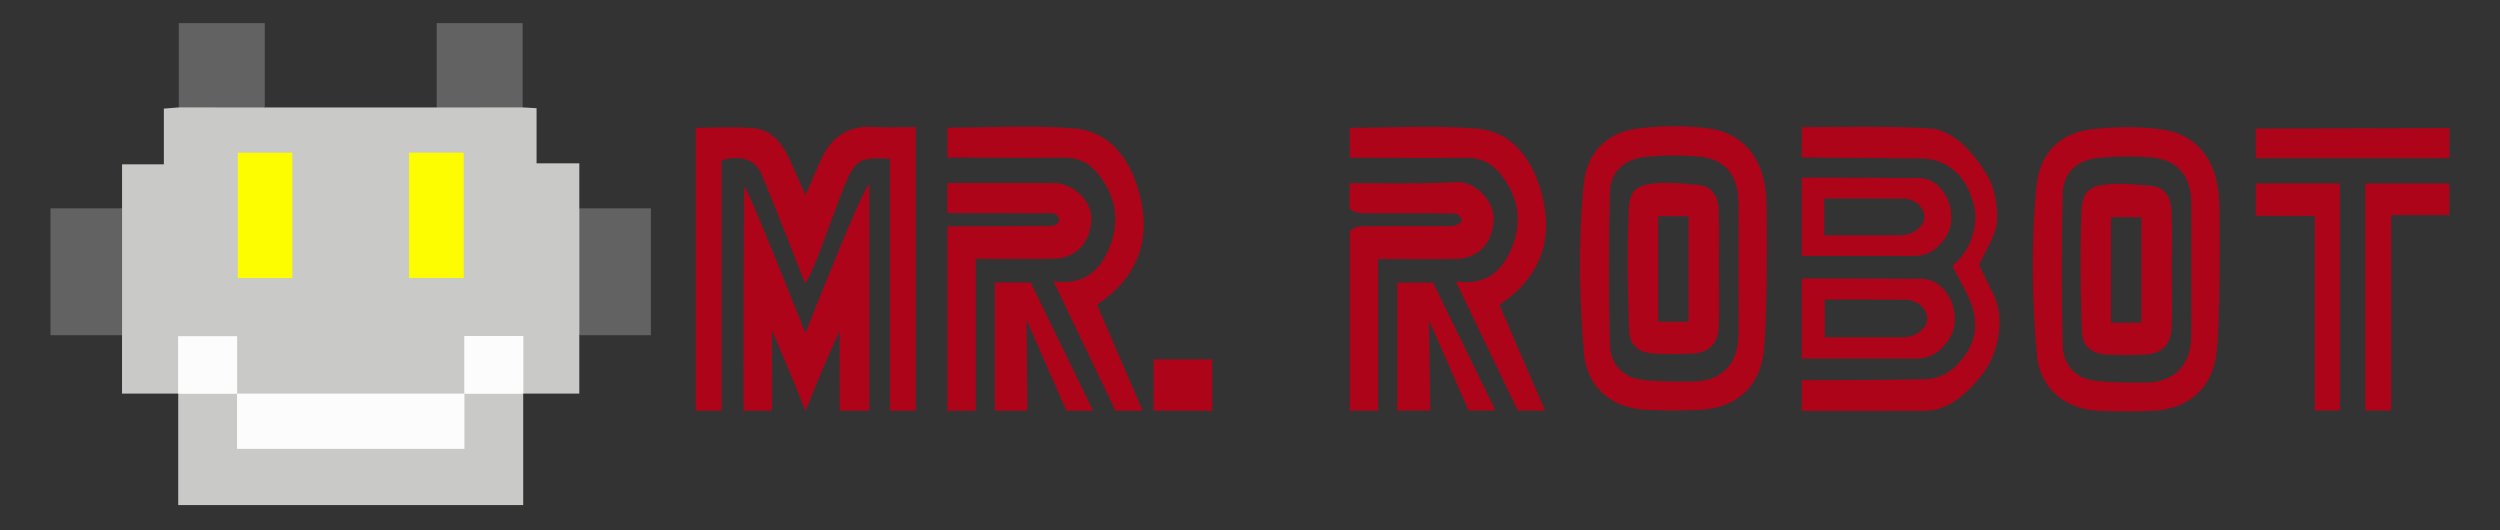 <?xml version="1.0" encoding="UTF-8"?>
<svg id="Layer_1" data-name="Layer 1" xmlns="http://www.w3.org/2000/svg" version="1.1" viewBox="0 0 891 189">
  <rect x="0" y="0" width="891" height="189" fill="#333333" stroke="none"/>
  <defs>
    <style>
      .cls-1, .cls-2, .cls-3, .cls-4, .cls-5, .cls-6, .cls-7, .cls-8, .cls-9, .cls-10, .cls-11 {
        stroke-width: 0px;
      }

      .cls-1, .cls-5 {
        fill: #c9c9c8;
      }

      .cls-2, .cls-6 {
        fill: #fcfcfc;
      }

      .cls-3 {
        fill: #fff;
      }

      .cls-3, .cls-4, .cls-5, .cls-6, .cls-9, .cls-11 {
        display: none;
      }

      .cls-4 {
        fill: #0d0d0d;
      }

      .cls-7 {
        fill: #fdfd00;
      }

      .cls-8, .cls-11 {
        fill: #626262;
      }

      .cls-9, .cls-10 {
        fill: #ad0419;
      }
    </style>
  </defs>
  <path class="cls-1" d="M43.5,74.25v-15.68h14.9v-19.86c2.13-.17,3.72-.3,5.31-.43,4.71-2.54,25.92-2.53,30.65.02,20.42,0,40.84,0,61.25,0,.38-.31.69-.8,1.17-.87,9.44-1.48,18.88-1.43,28.32-.04.5.07.79.57,1.15.89,1.47.08,2.95.16,4.98.28v19.66h15.24v16.03c1.85,2.01,1.82,4.53,1.83,7,.04,10.4.04,20.8,0,31.2,0,2.49-.03,4.99-1.84,7.01v20.83h-20.01c-.2-.2-.41-.39-.61-.58-1.73-3.64-.77-7.52-1.02-11.29-.14-2.13.25-4.33-1.05-6.87-5.07-.93-10.38-.9-15.72.04-2.16,6.28.43,12.65-1.92,18.52-.37.52-.83.91-1.4,1.19-2.06.86-4.24.8-6.39.8-22.28.03-44.55.03-66.83,0-1.99,0-4,.03-5.91-.65-.57-.22-1.08-.57-1.51-1-1.79-2.86-1.08-6.09-1.28-9.19-.19-3.09.56-6.28-1.18-9.62-5.03-1.17-10.21-.66-15.44-.34-2.43,6.23.37,12.63-2.07,18.41-.21.2-.41.39-.62.58h-20.01v-20.83c-1.68-1.87-1.82-4.18-1.83-6.51-.05-10.73-.05-21.46,0-32.19.01-2.32.1-4.65,1.82-6.51Z"/>
  <path class="cls-1" d="M186.47,140.29v39.71H63.52c0-13.25,0-26.48,0-39.71,0,0-.05.05-.05.05,7.02-2.86,14.04-2.86,21.05,0l-.05-.05c2.02,2.18,1.68,4.92,1.8,7.55.14,3.13-.39,6.31,1.08,10.6,24.86.18,50.08.11,75.15.03,1.72-4.02,1.05-7.38,1.22-10.64.14-2.63-.22-5.37,1.8-7.55l-.05.05c7.02-2.85,14.04-2.86,21.05,0l-.05-.05Z"/>
  <path class="cls-8" d="M43.5,74.25c0,15.07,0,30.14,0,45.21-8.41,0-16.82,0-25.51,0v-45.21h25.5Z"/>
  <path class="cls-8" d="M206.48,119.46c0-15.07,0-30.14,0-45.21,8.41,0,16.82,0,25.5,0v45.21h-25.51Z"/>
  <path class="cls-8" d="M94.37,38.3c-10.22,0-20.43-.01-30.65-.02,0-9.93,0-19.86,0-30.04h30.65v30.06Z"/>
  <path class="cls-8" d="M186.27,38.28c-10.21,0-20.43.01-30.64.02,0-9.93,0-19.86,0-30.06h30.64v30.04Z"/>
  <path class="cls-4" d="M327.72,472.02c-1.53-1.06-2.57-1.78-3.71-2.56.08-1.07.17-2.2.33-4.25,3.66,1.55,6.82,2.88,10.72,4.53-1.71,2.79-2.85,4.66-4.15,6.79,5.28-.9,10.42-2.06,15.63-2.58,3.79-.38,8.31-1.57,10.52,3.17,1.59,3.4-1.03,8.24-6.53,10.36-5.46,2.11-11.41,2.97-17.63,4.5-.74,3.66,2.9,3.58,5.84,4.62.21,1.24.44,2.63.77,4.67-4.06-1.09-7.67-2.07-11.25-3.03-1.09-3.09-2.13-6.03-3.11-8.78-1.9-.96-3.47-1.75-5.05-2.54.06-.36.11-.72.17-1.07,3.32,0,6.7-.38,9.95.08,6.27.89,12.31.79,17.88-2.56,1.53-.92,2.7-2.43,4.04-3.67-.17-.44-.35-.88-.52-1.33-1.86-.1-3.83-.67-5.56-.24-11.56,2.91-23.2,5.64-34.54,9.28-4.78,1.53-8.88,1.8-14.01-.5,10.42-4.54,21.8-5.94,30.19-14.88Z"/>
  <path class="cls-4" d="M171.99,351.41c-3.74-7.01-26.42-13.33-33.08-8.48,2.85,4.81,5.75,9.72,8.85,14.96-2.24-.43-4.17-.81-6.63-1.28-2.09-3.47-4.53-7.03-6.48-10.85-2.48-4.87-.84-8.58,4.62-9.61,3.64-.68,7.83-.97,11.25.15,7.96,2.6,15.79,5.79,23.3,9.5,3.2,1.58,6.2,4.8,3.53,9.83-10.12,3.9-18.46-1.83-27.41-5.06-.65-2-1.25-3.82-1.79-5.5,7.88,2.78,15.53,5.48,23.19,8.18.22-.61.43-1.22.65-1.84Z"/>
  <path class="cls-4" d="M205.68,424.16c.64.99,1.07,1.66,1.66,2.58-1.37.56-2.7,1.11-4.43,1.82-4.06-3.8-8.1-7.57-12.8-11.97,8.35-1.74,14.98,6.86,23.32,1.04-2.07-.94-3.62-2-5.32-2.35-9.06-1.84-18.12-2.01-27.18.31-3.68.94-7.49,1.37-11.14,2.01-1.64-1.42-3-2.6-4.83-4.18,12.83-3.35,26.54-2.2,37.13-11.92,1.5,1.62,2.71,2.93,4.15,4.49-1.48,1.1-2.74,2.03-4.52,3.35,3.57.87,6.69,1.54,9.76,2.41,3.67,1.04,7.46,2.74,6.98,7.14-.49,4.56-4.82,4.84-8.5,5.25-1.15.13-2.32.02-4.27.02Z"/>
  <path class="cls-4" d="M376.65,508.73c5.45-6.1,15.58-2.53,18.87-12.05-15.76,2.38-24.29,13.61-33.63,23.45-1.35,0-2.51.05-3.66-.02-.96-.05-1.91-.24-4.08-.52,4.69-4.71,9.17-8.38,12.59-12.87,3.42-4.49,5.78-9.79,9.05-15.52.77.11,2.82.39,5.18.72-.48,1.86-.86,3.35-1.36,5.3,3.9-1.54,7.16-3.1,10.59-4.07,1.97-.56,4.32-.61,6.31-.13,5.03,1.22,6.17,5.04,2.76,8.92-1.28,1.46-3,2.54-4.76,3.99,1,.34,2.07.69,3.59,1.2-.88,1.26-1.6,2.29-2.47,3.53-5.94-.61-11.88-1.21-18.99-1.94Z"/>
  <path class="cls-4" d="M178.69,385.89c-5.37-.74-10.75-1.48-17.3-2.38-.47-.67-1.61-2.29-2.97-4.23,6.35-.82,12.93-1.67,19.59-2.53,1.42,1.34,2.71,2.57,4.1,3.88-1.01.57-1.78,1.01-2.73,1.56,3.21,2.76,11.62,1.57,7.51,9.2,3.3,1.69,6.89,3.54,10.49,5.38-.09.85-.19,1.7-.28,2.55-4.11,1.16-8.22,2.32-12.69,3.58.59,1.23,1.18,2.45,1.95,4.06-1.57.31-2.98.58-4.87.95-1.95-2.39-3.98-4.87-6.7-8.2,4.68-1.22,8.25-2.15,11.82-3.08.05-.41.1-.83.15-1.24-5.34-.58-10.68-1.15-16.77-1.81-1-.9-2.56-2.31-4.53-4.09,4.91-.81,9.11-1.51,13.32-2.21-.03-.46-.06-.93-.08-1.39Z"/>
  <path class="cls-4" d="M677.9,388.98c.78-.97,1.6-1.99,2.68-3.34,1.04,1.14,1.98,2.17,3.29,3.6-2.28,2.62-4.38,5.04-7.15,8.23-2.9-3.25-5.32-5.97-7.74-8.69-.42.15-.84.31-1.26.46,1.18,4.59,2.37,9.17,3.69,14.26-.84,1.25-1.9,2.83-3.27,4.87-2.43-3.62-4.58-6.84-6.74-10.06-.5.16-1,.32-1.5.48.88,4.66,1.76,9.32,2.74,14.54-.79,1.08-1.94,2.63-3.46,4.69-3.3-5.45-6.35-10.49-9.44-15.6,1.07-1.55,2-2.9,3.16-4.57,1.03.85,1.92,1.58,2.96,2.43.62-9.3,1.84-10.69,6.91-9.58,1.43-3.31,2.04-8.31,4.26-9.18,5.5-2.15,6.24,5.11,10.88,7.46Z"/>
  <path class="cls-4" d="M651.49,414.86c3.55,5.2,1.89,8.62-1.03,11.4-5.04,4.8-10.37,9.3-16.25,14.52-.14-2.46-.23-4.12-.31-5.57,4.08-5.51,11.33-7.85,14.09-16.11-4.53,0-8.09.08-11.64-.02-5.95-.16-8.37-2.59-7.5-8.48,1.06-7.15,3.18-13.95,10.69-17.5,5.7,3.16,5.02,9.07,7.1,13.77-1.53,1.61-2.77,2.91-4.43,4.65-1.1-4.11-2.09-7.79-3.46-12.86-3.44,5.55-5.11,9.88-3.63,15.15,5.91.38,11.57.75,16.36,1.06Z"/>
  <path class="cls-4" d="M571.87,462.28c.74,3.31,1.51,6.76,2.33,10.42,1.63-.48,3.02-.89,4.83-1.42.3,1.34.6,2.65.97,4.3-3.65,1.47-6.93,2.79-10.94,4.4-.76-4.12-1.37-7.38-1.97-10.65-.44-.08-.88-.15-1.32-.23-1.53,4.6-3.06,9.2-4.83,14.55-1.07.6-2.87,1.6-5.03,2.8-1.06-12.57-2.08-24.59-3.12-36.98,1.3-.83,2.77-1.76,4.83-3.06,1.18,7.99,2.26,15.28,3.43,23.16,3.01-3.54,4.34-8.84,10.84-7.29Z"/>
  <path class="cls-4" d="M505.48,503.82c-2.8-1.63-4.05-2.36-5.29-3.08.1.4.2.79.3,1.19-3.37.94-7.82,3.69-9.91,2.46-5.31-3.15-3.52-9.31-3.37-14.83,2.16-.76,4.27-1.5,6.5-2.28v11.46c5.55-2.45,3.9-7.39,4.92-11.78,1.71-.64,3.66-1.38,6.1-2.29v11.09c.36.18.71.36,1.07.54,1.1-1.61,3.38-3.48,3.08-4.77-1.24-5.46,2.76-7.07,5.78-9.58,2.02.36,3.87.69,6.04,1.08-.06,1.16-.13,2.43-.2,3.86-1.33.7-2.6,1.37-3.88,2.05.22.19.44.38.65.57-3.91,4.73-7.81,9.47-11.81,14.31Z"/>
  <path class="cls-4" d="M223.42,446.22c-2.77-2.09-5.37-4.05-7.97-6.02l1.22-1.06c-3.27-2.42-6.53-4.84-9.8-7.27.14-.69.28-1.38.42-2.06,5.51-1.93,11.02-3.87,16.8-5.89,1.65,1.03,3.29,2.06,5.72,3.58-5.16,1.79-9.5,3.3-13.83,4.81.14.65.28,1.3.42,1.95,5.36-.92,10.71-1.84,17.13-2.95.98.56,2.93,1.67,5.86,3.34-5.25,1.72-9.41,3.08-14.2,4.65,1.16,1.75,2.16,3.25,3.3,4.96-1.42.55-2.77,1.07-5.06,1.95Z"/>
  <path class="cls-4" d="M609.4,436.93c-.75,3.35-1.24,5.55-1.64,7.38,1.27,2,2.58,4.06,4.15,6.52,1.26-.57,2.68-1.22,4.5-2.05.51,1.28,1.01,2.55,1.62,4.09-6.32,3.73-12.41,7.32-18.02,10.63-5.27-3.11-6.64-6.49-4.74-11.44,2.47-6.41,7.18-10.93,14.14-15.13Z"/>
  <path class="cls-4" d="M407.25,507.06h6.62c1.35-1.88,2.68-3.75,4.12-5.76h5.67c-.78,1.84-1.5,3.56-2.43,5.77,1.82.37,3.34.68,5.29,1.08-.58,1.28-1.14,2.53-1.99,4.4-7.44-2.92-15.85,1.09-22.94-3.33.69-9.54,12.26-15.15,27.55-13.81-1.29,1.41-2.34,2.55-3.41,3.71-6.83.01-13.13,1.23-18.48,7.94Z"/>
  <path class="cls-4" d="M365.23,502.7c-1.29,1.51-2.13,2.49-3.27,3.82-4.59-1.22-9.27-2.22-13.77-3.73-3.21-1.08-4.17-3.58-2.49-6.76,2.99-5.64,16.25-9.7,21.76-6.68,1.17.64,2.36,1.23,3.02,1.58-2.24,7.84-8.22,7.76-13.64,9.81,3.07.72,5.49,1.28,8.39,1.96Z"/>
  <path class="cls-4" d="M699.92,352.76c1.37-2.45,2.44-4.37,3.64-6.51,1.19.92,2.32,1.79,4.48,3.47-3.07,4.09-5.38,8.91-9.18,11.73-3.72,2.76-7.81-.07-9.81-3.9-1.56-2.98-2.94-6.53-2.79-9.76.11-2.35,2.36-5.64,4.52-6.62,3.36-1.52,5.9,1.22,7.19,4.37.85,2.06,1.19,4.32,1.95,7.23Z"/>
  <path class="cls-4" d="M269,460.09c-4.22.49-8.45.98-12.9,1.5,1.65,1.21,3.39,2.48,5.52,4.04-1.74.83-3.01,1.43-4.55,2.17-3.35-2.14-6.85-4.07-10-6.46-3.81-2.9-3.71-6.59.43-8.71,6.71-3.43,13.86-3.84,20.5-.04,1.69.97,2,4.37,2.94,6.65-.11.16-.22.32-.33.48-.31.23-.66.38-1.04.45-.19-.02-.38-.04-.57-.06Z"/>
  <path class="cls-4" d="M170.71,375.53c-5.14-.77-10.65-1.18-15.91-2.52-4.81-1.23-7.83-5.88-6.83-9.6,1.29-4.83,5.42-5.6,9.48-5.13,3.51.41,7.16,1.34,10.27,2.96,3.41,1.78,5.28,4.87,3.4,9.14-.54,1.24-.25,2.84-.4,5.14Z"/>
  <path class="cls-4" d="M665.18,343.57c9,8.57,17.5,16.67,26.18,24.95,1.2-1.76,2.2-3.24,3.4-5,1.13.98,2.21,1.91,3.8,3.29-2.28,3.06-4.45,5.95-6.38,8.54-9.3-9.86-17.98-19.05-26.66-28.25-.76.61-1.52,1.22-2.28,1.83.58-1.61,1.17-3.22,1.94-5.36Z"/>
  <path class="cls-4" d="M228.55,447.91c5.34-2.37,8.77-3.9,12.52-5.57-.65-.91-1.26-1.76-2.02-2.83,1.38-.56,2.69-1.09,4.18-1.69,1.28.73,2.53,1.45,3.95,2.27,2.22-.84,4.52-1.72,7.28-2.76,1.4.73,3.08,1.61,5.51,2.88-2.65,1.28-4.63,2.23-7,3.38.71.82,1.36,1.55,2.21,2.53-1.3.74-2.55,1.44-3.93,2.21-1.34-.74-2.63-1.45-4.26-2.34-2.77,1.1-5.77,2.29-9.35,3.7,1.98,1.56,3.5,2.76,5.32,4.19-1.54.74-2.97,1.43-4.87,2.35-2.79-2.44-5.64-4.92-9.54-8.33Z"/>
  <path class="cls-4" d="M270.95,459.23c2.35-.77,4.7-1.54,7.66-2.51.75.39,2.03,1.06,3.3,1.71-.16.96-.3,1.78-.4,2.43,3.23,1.67,6.01,3.11,10.32,5.34-6.57,1.67-11.75,2.98-16.92,4.29l.04,1.58c2.11,1.2,4.22,2.4,6.95,3.95-1.49,1-2.71,1.83-4.44,3-3.48-2.37-6.85-4.66-11.37-7.74,3.86-2.71,6.29-4.42,8.37-5.88-1.78-1.74-3.61-3.52-5.44-5.3,0,0-.07.13-.07.13.59-.58,1.55-.41,2.12-1.04,0,0-.1.04-.1.04Z"/>
  <path class="cls-4" d="M466.14,505.5c-.49,1.43-.9,2.64-1.23,3.63-3.09,1.87-10.82,1.21-14.68-1.62,1.16-2.83,2.42-5.9,3.76-9.17-2.68.97-5.46,1.97-9.6,3.47,1.78-4.16,2.97-6.95,4.17-9.75,1.68-.26,3.15-.49,4.59-.72.56.85,1.06,1.6,1.48,2.25,3.54-.31,6.82-.59,10.09-.88.33.29.67.58,1,.87-3.08,3.58-6.15,7.17-9.23,10.75.28.39.55.78.83,1.16h8.82Z"/>
  <path class="cls-4" d="M540.13,473.7v-6.51c1.81-.99,3.62-1.98,5.73-3.13.16,2.47.28,4.44.43,6.84,1.21-.18,2.36-.34,3.83-.56.17,1.24.34,2.47.53,3.82-1.56.88-2.96,1.68-4.18,2.37v8.41c2.35-.66,4.34-1.22,6.65-1.86.09,1.44.17,2.69.29,4.55-3.99,1.07-7.85,2.11-12.84,3.45-.31-4.57-.55-8.07-.81-11.83-1.04.16-2.12.33-3.56.55-.08-1.27-.16-2.68-.25-4.15,1.51-.7,2.81-1.3,4.17-1.94Z"/>
  <path class="cls-4" d="M680.29,309.82c8.46,5.76,16.23,11.04,24.2,16.47-.34,2.04-.65,3.9-1.06,6.34-8.22-5.9-15.82-11.37-23.73-17.05.14-1.38.3-2.98.59-5.76Z"/>
  <path class="cls-4" d="M534.72,490.38c-.14,1.34-.25,2.47-.44,4.28-3.29.47-6.55.93-10.68,1.52.28-5.98.52-10.86.76-15.92,2.1-1.1,3.93-2.07,5.96-3.13v13.26h4.4Z"/>
  <path class="cls-4" d="M428.36,510.76c2.74-5.87,4.93-10.55,7.05-15.08,2.37-.48,4.27-.87,7-1.43-2,4.52-3.76,8.48-5.65,12.75,1.63.21,2.88.38,4.41.58-.5,1.32-.94,2.51-1.62,4.3-3.31-.33-6.6-.66-11.19-1.12Z"/>
  <path class="cls-4" d="M685.28,379.03c.73-1.61,1.28-2.82,1.92-4.22,1.72,1.59,2.69,2.48,4.16,3.85-2.28,2.53-4.28,4.74-6.98,7.73-4.31-4.69-8.03-8.74-11.85-12.89.72-1.95,1.33-3.58,2.2-5.95,3.54,3.86,6.72,7.32,10.54,11.49Z"/>
  <path class="cls-4" d="M708.16,339.06c-1.07-1.69-3.33-3.78-2.93-4.96.64-1.88,2.88-3.97,4.79-4.39,1.13-.25,4.28,2.75,4.11,3.94-.28,2.02-2.48,3.76-3.88,5.62l-2.1-.21Z"/>
  <path class="cls-4" d="M521.21,471.31c3.77-6.6,7.33-6.86,11.44-1.3-1.6,1.23-3.12,3.3-4.86,3.49-1.95.21-4.09-1.28-6.58-2.19Z"/>
  <path class="cls-4" d="M447.04,486.4c-1.12,3.95-3.93,4.6-7.02,3.67-1.25-.37-3.12-2.53-2.87-3.27.52-1.55,2.02-3.36,3.53-3.88,3.09-1.07,5.31.51,6.36,3.48Z"/>
  <path class="cls-4" d="M661.19,365.01c1.35-1.63,2.43-4.06,4.14-4.65,1.49-.51,4.06.64,5.43,1.87.59.54-.24,4.2-1.12,4.52-2.21.8-4.82.5-7.26.64-.4-.8-.79-1.59-1.19-2.39Z"/>
  <path class="cls-2" d="M165.52,140.29v19.68h-81.05c0-6.55,0-13.12,0-19.68,27.02,0,54.03,0,81.05,0Z"/>
  <path class="cls-7" d="M104.2,99.09h-19.45v-44.68h19.45v44.68Z"/>
  <path class="cls-7" d="M165.25,99.08h-19.47v-44.68h19.47v44.68Z"/>
  <path class="cls-2" d="M186.52,140.34c-7.02,0-14.04,0-21.05,0,0-6.76,0-13.52,0-20.6h21.05v20.6Z"/>
  <path class="cls-2" d="M84.52,140.34c-7.02,0-14.04,0-21.05,0,0-6.74,0-13.47,0-20.52h21.05v20.52Z"/>
  <polygon class="cls-11" points="204.89 423.73 204.53 423.86 204.54 423.55 204.89 423.73"/>
  <path class="cls-6" d="M605.67,455.14c-1.18.77-2.58,1.69-4.06,2.67-1.86-4.36-.7-7.97,3.37-11.63.2,2.66.41,5.33.69,8.96Z"/>
  <path class="cls-6" d="M607,445.87h-1v-.33h1v.33Z"/>
  <path class="cls-5" d="M351.84,495.76c3.69-1.4,7.38-2.81,11.07-4.21.3.81.59,1.61.89,2.42-3.75,1.23-7.5,2.46-11.26,3.69-.23-.63-.47-1.26-.7-1.9Z"/>
  <path class="cls-6" d="M693.06,346.06c.79,3.17,1.58,6.33,2.37,9.5-.61.19-1.21.38-1.82.57-1.06-3.12-2.11-6.23-3.17-9.35.88-.24,1.75-.48,2.63-.72Z"/>
  <path class="cls-5" d="M264.65,456.51h-12.15c0-.5,0-.99,0-1.49h12.15c0,.5,0,.99,0,1.49Z"/>
  <path class="cls-6" d="M271.05,459.18c-.71.35-1.41.69-2.12,1.04.71-.35,1.41-.69,2.12-1.04Z"/>
  <path class="cls-11" d="M254.21,460.68c.23.02.46.03.68.06-.23-.02-.46-.03-.68-.06Z"/>
  <path class="cls-6" d="M164.32,364.44c-.98,1.8-1.89,3.48-3.3,6.06-2.6-1.17-5.51-2.48-8.67-3.89,3.47-4.66,5.88-4.92,11.96-2.17Z"/>
  <path class="cls-6" d="M276.5,463.62c-.11.54-.22,1.07-.33,1.61-.51-.47-1.02-.93-1.53-1.4.64.08,1.26.01,1.87-.21Z"/>
  <path class="cls-6" d="M274.63,463.83c.62-.07,1.25-.14,1.87-.21-.62.07-1.25.14-1.87.21Z"/>
  <path class="cls-10" d="M257.16,146.37h-9.22V45.55c6.84,0,13.66-.42,20.39.12,6.65.54,10.4,5.37,13.03,11.05,1.79,3.88,3.46,7.82,5.69,12.86,2.02-4.63,3.65-8.28,5.23-11.96,3.57-8.35,9.48-12.93,18.96-12.38,4.94.29,9.91.05,15.12.05v101.08h-9.19c0-2.41,0-86.9,0-89.8-3.29-.1-7.78-.54-10.49,1-2.43,1.38-3.67,4.12-4.88,6.69-3.06,6.47-12.63,35.78-14.97,36.52-1.04-2.64-11.32-29.03-15.39-38.6-2.57-6.04-8.14-6.7-14.27-5.11,0,2.63,0,86.22,0,89.31Z"/>
  <path class="cls-10" d="M309.82,146.37h-10.57c0-9.48-.02-18.91-.02-28.2-.33-.09-8.1,17.93-12.16,28.29-4-10.16-11.73-28.54-11.96-28.51,0,9.32-.01,18.7-.01,28.42h-10.14c0-2.99,0-75.76.32-80.06,2.53,3.89,20.27,48.68,21.76,52.42,2.37-5.82,20.21-51.37,22.78-53.08.03,1.91.01,78.76.01,80.72Z"/>
  <path class="cls-5" d="M309.84,146.22v-79.34c-.5-.14-1-.29-1.49-.43-6.94,17.02-13.88,34.03-21.31,52.27-7.33-18.08-14.19-35-21.05-51.92-.34.03-.68.06-1.02.1,0,26.47,0,52.94,0,79.41-2.6.02-5.2.04-7.8.06,0-29.8,0-59.59,0-89.31,8.65-1.87,12.31-.1,15.48,7.74,4.71,11.65,9.23,23.37,14.18,35.97.97-1.91,1.66-3.05,2.14-4.27,3.99-10,7.94-20.01,11.91-30.01,3.74-9.45,5.6-10.63,16.3-9.92,0,29.84,0,59.73,0,89.62-2.44.01-4.89.02-7.33.04Z"/>
  <path class="cls-5" d="M642.14,54.35c13.7.14,27.42.71,41.11.29,11.52-.35,17.68,4.21,21.65,13.79,3.89,9.38,1.55,19.4-5.86,26.95-.49.5,6.32,9.12,7.72,14.65,2.43,9.34-1.95,24.1-9.18,29.85-4,.42-40.31-.08-55.41,0-.01-3-.03-6-.04-9,0-4.04.04-27.2.04-29.81.03-2.69.05-5.39.08-8.08-.01-3.41-.09-24.01-.09-28.59,0-3.35-.01-6.7-.02-10.05Z"/>
  <path class="cls-10" d="M642.14,56.15c0-3.41,0-7.03.01-10.85,15.54,0,30.67-.46,45.71.49,8.22.52,15.87,8.69,20.66,17.25,2.18,3.88,2.88,7.88,3.22,12.09.63,7.77-2.72,11.38-6.43,19.32,1.4,2.98,3.59,7.24,5.29,10.76,3.1,6.41,2.41,14.68-.41,21.76-1.92,4.82-5.61,9.17-9.37,12.67-4.26,3.96-9.09,6.77-15.08,6.79-14.31.06-28.61.02-43.59.02v-10.95c2.18,0,31.39,0,42.42-.35,7.99.25,12.76-3.68,17.05-10.42,1.38-3.13,2.75-5.61,2.18-11.21-.33-3.27-1.28-5.4-2.34-7.83-1.22-2.78-3.02-5.81-5.65-10.85,1.23-1.07,5.13-4.78,6.89-9.89.93-2.7,1.46-5.76,1.3-8.54-.13-2.34-.84-4.48-1.33-6.08-1.3-3.82-3.32-6.99-5.98-9.35-3.17-2.81-7.21-4.45-12.08-4.53-11.56-.04-38.89-.31-42.49-.31Z"/>
  <path class="cls-10" d="M540.91,146.31c-7.22-15.07-14.44-30.13-22.06-46.03,10.96,1.64,16.87-3.81,20.24-12.7,3.47-9.15,1.89-17.62-4.1-25.27-3.14-4.01-7.11-6.12-12.45-6.06-13.82.16-27.65,0-41.47-.04,0-3.47,0-6.93,0-10.65,15.31,0,30.5-.98,45.49.31,11.93,1.02,18.96,10.2,22.31,21.06,5.2,16.88,1.14,31.27-14.49,41.72,5.4,12.48,10.7,24.75,16.28,37.66-3.65,0-6.7,0-9.74,0Z"/>
  <path class="cls-10" d="M481.03,65.31c12.63-.07,25.28.3,37.87-.39,7.16-.39,13.52,6.94,13.44,13.02-.11,8.18-5.16,14.15-13.25,14.32-9.11.19-18.23.04-27.94.04,0,18.27,0,36.16,0,54.05-3.15,0-6.3,0-10.1,0v-63.97c1.98-2.01,4.56-1.76,7.03-1.77,8.81-.06,17.61.05,26.42-.07,2.21-.03,4.71.56,6.52-1.76-.67-3.31-3.44-2.64-5.52-2.68-9.14-.18-18.28-.03-27.42-.1-2.47-.02-5.04.23-7.09-1.66,0-3.01.02-6.02.02-9.02Z"/>
  <path class="cls-5" d="M873,56.37c-.02,3-.04,6-.06,9.01-3.4,0-23.93-.05-29.96,0v80.92c-3.02,0-6.03-.01-9.05-.02v-80.92h-29.94c-.02-2.99-.04-5.97-.06-8.96,2.51,0,66.5,0,69.07-.02Z"/>
  <g>
    <path class="cls-10" d="M684.98,99.36c-14.34-.04-28.58-.18-42.85-.11-.01,9.22.01,19.32,0,28.54,13.58.02,27.14.01,40.8,0,5.36,0,8.84-2.67,11.52-6.61,5.64-8.27-.06-21.65-9.47-21.83ZM685.36,117.14c-1.8,1.86-4.12,3.12-7.71,3.12-9.14,0-18.22,0-27.31,0,0-4.35,0-9.12,0-13.48,9.55-.04,19.08.03,28.68.05,6.3.08,10.11,6.4,6.34,10.31Z"/>
    <path class="cls-3" d="M679.02,106.83c-9.6-.02-19.13-.09-28.68-.05,0,4.35,0,9.12,0,13.48,9.09.01,18.16,0,27.31,0,3.59,0,5.91-1.26,7.71-3.12,3.78-3.9-.04-10.22-6.34-10.31Z"/>
  </g>
  <path class="cls-10" d="M803.99,65.36h29.94v80.92c-2.89.02-5.49.02-8.95.02v-69.34h-21.05c0-4.1,0-7.79.06-11.6Z"/>
  <path class="cls-10" d="M842.98,146.3v-80.92c10.15,0,20.05,0,29.95,0,.06,3.82.06,7.23.06,11.27h-20.8v69.65h-9.22Z"/>
  <path class="cls-10" d="M497.97,146.3v-45.58h12.75c7.33,15.01,14.8,30.3,22.26,45.58h-9.57c-4.62-10.53-9.39-21.39-14.15-32.24,0,.71.44,30.21.48,32.29-3.83,0-8.5-.05-11.77-.05Z"/>
  <path class="cls-10" d="M873,56.37c-23.02,0-46.05.02-69.07.02,0-3.47,0-6.53,0-10.58,23.36,0,45.83-.17,69.07-.17v10.73Z"/>
  <path class="cls-10" d="M411.14,146.37v-18.29h20.9v18.29h-20.9Z"/>
  <g>
    <path class="cls-10" d="M629.52,71.31c-.53-14.48-7.94-23.99-21-25.61-8.01-1-16.33-.87-24.37.03-10.94,1.23-18.13,8.05-19.6,18.91-2.15,20.83-1.75,42.18.09,62.62,1.69,11.51,10.38,18.26,21.91,18.8,6.31.29,12.65.31,18.96.04,12.67-.55,21.22-7.52,22.97-20,1.4-9.99,1.35-46.65,1.05-54.79ZM619.54,119.95c-.19,10.07-6.24,16.04-16.36,16.06-6.13.02-12.32.08-18.37-.73-6.8-.91-10.87-5.89-11.04-12.33-.48-18.1-.47-36.23-.02-54.34.18-7.26,4.99-11.85,12.45-12.62,6.56-.67,13.31-.81,19.86-.11,8.75.93,13.34,6.67,13.49,15.61.13,8.16.03,16.32.03,24.48,0,7.99.12,15.99-.03,23.98Z"/>
    <path class="cls-10" d="M612.6,95.85c0-7.16.27-14.33-.1-21.48-.23-4.39-2.29-8.09-7.41-8.48-4.95-.38-9.97-1.01-14.87-.59-6.91.59-9.49,2.6-9.77,9.6-.57,14.25-.37,28.55.14,42.81.2,5.63,3.66,8.11,9.3,8.34,4.33.18,8.67.18,12.99,0,6.13-.25,9.44-3.44,9.68-9.73.27-6.82.06-13.65.06-20.48-.01,0-.02,0-.03,0ZM601.81,114.69h-10.84v-37.63h10.84v37.63Z"/>
  </g>
  <path class="cls-5" d="M684.59,110.03c-.25,2.66-.45,4.77-.66,7.01h-31.53v-7.01h32.19Z"/>
  <path class="cls-10" d="M397.54,146.37c-7.22-15.07-14.48-30.26-22.1-46.15,10.96,1.64,16.87-3.81,20.24-12.7,3.47-9.15,1.89-17.62-4.1-25.27-3.14-4.01-7.11-6.12-12.45-6.06-13.82.16-27.65,0-41.47-.04,0-3.47,0-6.93,0-10.65,15.31,0,30.5-.98,45.49.31,11.93,1.02,18.96,10.2,22.31,21.06,5.2,16.88,1.14,31.27-14.49,41.72,5.4,12.48,10.7,24.88,16.27,37.79-3.65,0-6.66,0-9.7,0Z"/>
  <path class="cls-10" d="M337.63,65.24c12.63-.07,25.11-.02,37.9,0,7.17,0,13.49,6.55,13.41,12.63-.11,8.18-5.16,14.15-13.25,14.32-9.11.19-18.23.04-27.94.04,0,18.27,0,36.24,0,54.14-3.15,0-6.3,0-10.1,0v-65.7c2.59-.02,26.16-.05,34.97-.17,2.21-.03,3.19.52,5-1.8-.67-3.31-2.91-2.69-5-2.69-9.09-.02-32.6-.09-35.02-.09,0-3.01.02-7.67.02-10.68Z"/>
  <path class="cls-5" d="M337.6,74.26h41.74v8.05c-14.5,0-28.09,0-41.68,0-.02-2.68-.04-5.37-.06-8.05Z"/>
  <path class="cls-10" d="M354.56,146.37v-45.71h12.75c7.33,15.01,14.8,30.43,22.26,45.71h-9.51c-4.62-10.53-9.44-21.52-14.21-32.38,0,.71.27,30.3.31,32.38h-11.6Z"/>
  <path class="cls-9" d="M540.97,146.4c-7.22-15.07-14.48-30.26-22.1-46.15,10.96,1.64,16.87-3.81,20.24-12.7,3.47-9.15,1.89-17.62-4.1-25.27-3.14-4.01-7.11-6.12-12.45-6.06-13.82.16-27.65,0-41.47-.04,0-3.47,0-6.93,0-10.65,15.31,0,30.5-.98,45.49.31,11.93,1.02,18.96,10.2,22.31,21.06,5.2,16.88,1.14,31.27-14.49,41.72,5.4,12.48,10.7,24.88,16.27,37.79-3.65,0-6.66,0-9.7,0Z"/>
  <path class="cls-9" d="M481.06,65.27c12.63-.07,25.11-.02,37.9,0,7.17,0,13.49,6.55,13.41,12.63-.11,8.18-5.16,14.15-13.25,14.32-9.11.19-18.23.04-27.94.04,0,18.27,0,36.24,0,54.14-3.15,0-6.3,0-10.1,0v-65.7c2.59-.02,26.16-.05,34.97-.17,2.21-.03,3.19.52,5-1.8-.67-3.31-2.91-2.69-5-2.69-9.09-.02-32.6-.09-35.02-.09,0-3.01.02-7.67.02-10.68Z"/>
  <path class="cls-9" d="M497.99,146.4v-45.71h12.75c7.33,15.01,14.8,30.43,22.26,45.71h-9.51c-4.62-10.53-9.44-21.52-14.21-32.38,0,.71.27,30.3.31,32.38h-11.6Z"/>
  <g>
    <path class="cls-10" d="M684.02,63.44c-14.02-.03-27.94-.18-41.89-.1-.01,9.01.01,18.89,0,27.9,13.27.02,26.53,0,39.89,0,5.24,0,8.64-2.61,11.26-6.46,5.51-8.08-.06-21.16-9.26-21.34ZM684.39,80.83c-1.76,1.82-4.03,3.05-7.54,3.05-8.94,0-17.81,0-26.69,0,0-4.26,0-8.92,0-13.17,9.34-.03,18.66.03,28.04.05,6.16.08,9.89,6.26,6.2,10.08Z"/>
    <path class="cls-3" d="M678.19,70.75c-9.38-.02-18.7-.08-28.04-.05,0,4.26,0,8.92,0,13.17,8.88.01,17.76,0,26.69,0,3.51,0,5.78-1.23,7.54-3.05,3.69-3.82-.04-9.99-6.2-10.08Z"/>
  </g>
  <g>
    <path class="cls-10" d="M790.91,71.65c-.53-14.48-7.94-23.99-21-25.61-8.01-1-16.33-.87-24.37.03-10.94,1.23-18.13,8.05-19.6,18.91-2.15,20.83-1.75,42.18.09,62.62,1.69,11.51,10.38,18.26,21.91,18.8,6.31.29,12.65.31,18.96.04,12.67-.55,21.22-7.52,22.97-20,1.4-9.99,1.35-46.65,1.05-54.79ZM780.93,120.29c-.19,10.07-6.24,16.04-16.36,16.06-6.13.02-12.32.08-18.37-.73-6.8-.91-10.87-5.89-11.04-12.33-.48-18.1-.47-36.23-.02-54.34.18-7.26,4.99-11.85,12.45-12.62,6.56-.67,13.31-.81,19.86-.11,8.75.93,13.34,6.67,13.49,15.61.13,8.16.03,16.32.03,24.48,0,7.99.12,15.99-.03,23.98Z"/>
    <path class="cls-10" d="M773.99,96.19c0-7.16.27-14.33-.1-21.48-.23-4.39-2.29-8.09-7.41-8.48-4.95-.38-9.97-1.01-14.87-.59-6.91.59-9.49,2.6-9.77,9.6-.57,14.25-.37,28.55.14,42.81.2,5.63,3.66,8.11,9.3,8.34,4.33.18,8.67.18,12.99,0,6.13-.25,9.44-3.44,9.68-9.73.27-6.82.06-13.65.06-20.48-.01,0-.02,0-.03,0ZM763.19,115.03h-10.84v-37.63h10.84v37.63Z"/>
  </g>
</svg>